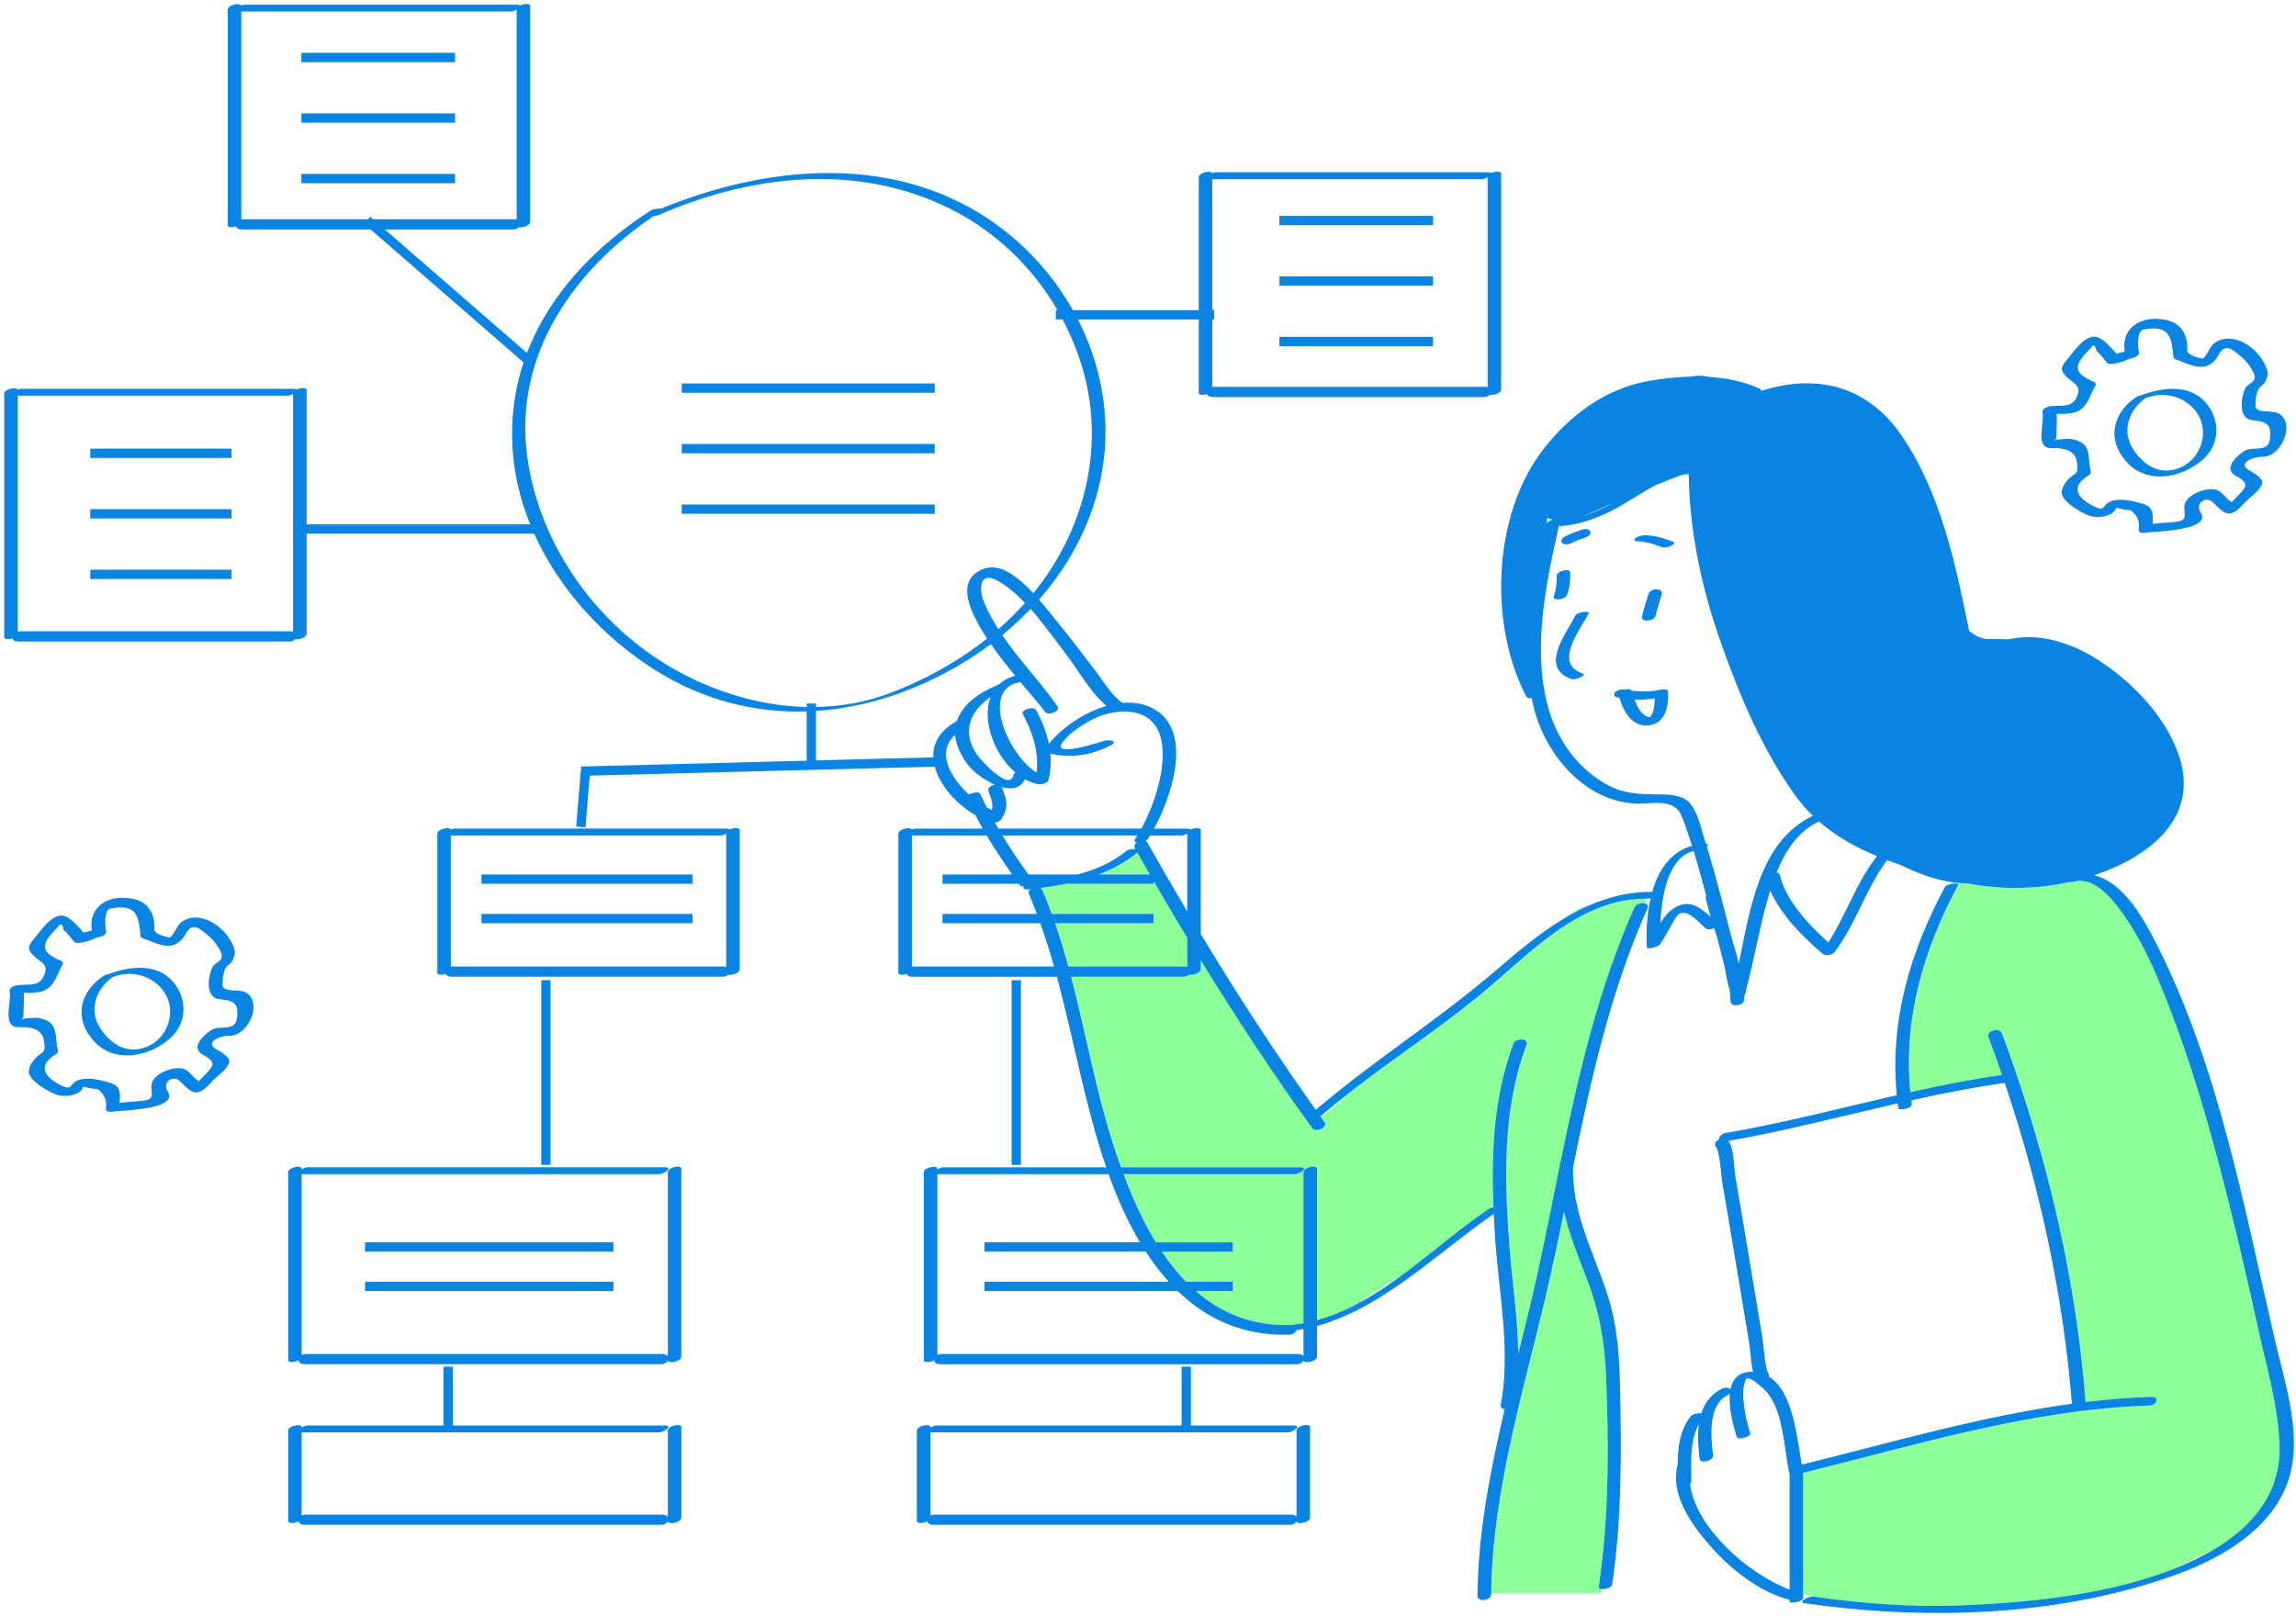 <svg width="493" height="347" viewBox="0 0 493 347" fill="none" xmlns="http://www.w3.org/2000/svg">
<path d="M475.487 332.716C472.038 334.372 468.917 335.868 466.288 337.126C465.923 337.267 465.557 337.405 465.191 337.541C451.417 342.626 435.346 344.236 420.761 344.802C410.491 345.201 400.203 344.425 390.038 342.984L387.162 342.409C387.162 333.714 387.162 325.019 387.162 316.325C411.731 310.278 436.072 302.696 461.55 301.868C463.099 301.818 463.863 299.939 461.876 300.004C457.155 300.157 452.473 300.545 447.819 301.106C446.377 282.896 443.048 264.877 438.132 247.296L437.717 245.221L437.129 243.799C434.965 236.407 432.532 229.093 429.829 221.882C429.353 220.613 426.473 221.434 426.932 222.658C427.952 225.379 428.927 228.116 429.871 230.864C423.25 231.809 416.705 233.113 410.19 234.566C408.634 218.777 412.994 203.979 420.48 190.028C420.641 189.728 419.698 189.69 418.842 189.877L419.342 189.502C420.147 189.616 420.94 189.69 421.717 189.721C421.984 189.732 422.241 189.738 422.506 189.747C427.678 190.691 432.849 190.988 438.508 190.398C440.391 190.202 442.392 189.873 444.431 189.417C444.673 189.463 444.988 189.457 445.386 189.351C446.188 189.138 446.972 189.143 447.736 189.295C448.086 189.391 448.462 189.503 448.856 189.627C452.035 190.906 454.731 194.661 456.38 197.048C460.637 203.207 463.515 210.379 466.172 217.334C472.321 233.43 476.679 250.229 480.682 266.966C482.111 272.939 483.451 278.933 484.771 284.93C486.6 293.242 489.097 301.526 489.454 310.071C489.896 320.673 483.658 327.819 475.487 332.716ZM457.717 341.22C457.717 341.22 457.74 341.209 457.773 341.193C457.723 341.207 457.672 341.218 457.622 341.232L457.717 341.22ZM254.924 207.644C254.924 205.58 254.924 203.515 254.924 201.45C252.484 197.401 250.076 193.332 247.713 189.235V189.814H228.905C227.057 190.199 225.193 190.493 223.34 190.726C223.555 190.828 223.73 190.986 223.828 191.214C224.546 192.882 225.2 194.574 225.825 196.277H247.713V198.277H226.548C227.607 201.339 228.541 204.447 229.397 207.585C237.744 207.585 246.091 207.585 254.439 207.585C254.625 207.584 254.782 207.609 254.924 207.644ZM223.231 198.276C223.811 199.853 224.448 201.604 225.122 203.481C224.579 201.732 223.997 199.999 223.381 198.276H223.231ZM243.767 182.323C243.754 182.33 243.742 182.337 243.729 182.344C243.746 182.344 243.764 182.344 243.78 182.345C243.776 182.338 243.771 182.331 243.767 182.323ZM340.217 194.72C339.127 195.047 337.418 196.088 335.413 197.515C337.302 196.358 339.244 195.312 341.251 194.436C340.894 194.527 340.547 194.621 340.217 194.72ZM221.362 190.953C221.186 190.972 221.009 190.992 220.834 191.01C220.721 191.021 220.62 191.026 220.525 191.026C220.899 192.008 221.593 193.846 222.494 196.276H222.651C222.107 194.837 221.542 193.405 220.932 191.989C220.754 191.577 220.976 191.21 221.362 190.953ZM244.217 183.11C244.209 183.117 244.206 183.122 244.197 183.129C241.698 185.164 238.876 186.674 235.887 187.814H246.902C246.003 186.248 245.105 184.682 244.217 183.11ZM290.517 234.076L283.643 239.931C283.888 240.273 284.126 240.619 284.372 240.96C285.261 242.191 282.503 243.328 281.722 242.244C273.281 230.544 265.358 218.509 257.822 206.229C257.822 206.88 257.822 207.531 257.822 208.182C257.822 209.02 256.11 209.527 255.319 209.331C255.059 209.586 254.677 209.767 254.198 209.767C246.125 209.767 238.051 209.767 229.978 209.767C233.183 222.044 235.371 234.693 239.313 246.677C239.75 248.005 240.213 249.348 240.701 250.698C253.542 250.698 266.383 250.698 279.223 250.698C281.174 250.698 279.027 252.177 278.052 252.177C265.782 252.177 253.513 252.177 241.244 252.177C243.125 257.195 245.387 262.244 248.187 266.816H264.713V268.816H249.475C251.04 271.149 252.756 273.331 254.656 275.279H264.713V277.279H256.777C262.122 281.945 268.758 284.835 277.109 284.564C278.048 284.481 278.974 284.356 279.889 284.191C279.889 273.379 279.889 262.567 279.889 251.755C279.889 250.666 282.786 250.131 282.786 250.979C282.786 261.831 282.786 272.682 282.786 283.534C285.594 282.768 288.297 281.658 290.919 280.303L301.789 273.298C307.881 268.744 313.716 263.646 319.697 259.635L320.655 258.778C320.208 247.037 320.81 235.204 324.995 224.107C325.448 222.906 328.355 222.871 327.765 224.436C322.515 238.358 323.015 253.696 324.159 268.296C324.729 275.57 325.918 283.25 326.008 290.78C327.554 284.579 329.092 278.399 330.419 272.236C331.99 264.938 333.428 257.614 334.921 250.313C334.93 250.151 334.931 249.99 334.942 249.827C334.949 249.732 334.998 249.64 335.076 249.552C338.904 230.884 343.142 212.369 351.001 194.799C351.294 194.143 352.43 193.848 353.177 194.017C353.362 193.57 353.503 193.233 353.594 193.014C338.961 192.919 328.331 205.004 317.862 213.616C309.062 220.854 299.512 227.103 290.517 234.076ZM344.865 295.699C344.562 288.198 343.419 281.537 340.66 274.484C338.796 269.719 336.928 265.046 335.834 260.201C334.841 265.063 333.827 269.925 332.73 274.774C327.732 296.867 320.435 319.391 320.185 342.22H343.717C343.717 342.22 343.766 341.886 343.852 341.289C343.483 341.251 343.232 341.107 343.275 340.823C345.498 326.058 345.466 310.591 344.865 295.699ZM322.541 305.04C322.727 304.235 322.91 303.43 323.101 302.626C323.006 302.617 322.915 302.602 322.83 302.578C322.747 303.367 322.651 304.185 322.541 305.04Z" fill="#8DFF99"/>
<path d="M341.147 131.696C339.287 135.284 333.435 142.527 339.896 144.675C340.839 144.988 338.232 146.093 337.532 145.861C330.438 143.503 336.148 136.287 338.281 132.174C338.679 131.404 341.416 131.176 341.147 131.696ZM358.162 148.546C358.362 151.718 357.567 155.614 353.689 155.806C350.35 155.972 348.526 152.716 347.739 149.873C347.55 149.838 347.362 149.81 347.172 149.77C346.549 149.641 346.43 149.067 346.871 148.645C347.381 148.156 348.198 147.963 348.884 148.093C349.491 147.941 350.131 147.985 350.39 148.331C352.428 148.603 354.443 148.564 356.499 148.138C356.853 148.066 358.121 147.884 358.162 148.546ZM355.287 150.011C353.845 150.218 352.416 150.3 350.983 150.242C351.547 151.872 352.494 153.645 354.049 154.004C354.354 154.074 354.105 154.197 354.337 153.941C354.596 153.654 354.809 153.278 354.922 152.909C355.216 151.954 355.304 150.993 355.287 150.011ZM355.514 132.155C355.852 130.569 356.438 129.055 356.847 127.488C357.035 126.769 355.997 126.508 355.51 126.546C354.797 126.601 354.1 126.995 353.912 127.713C353.502 129.28 352.916 130.792 352.579 132.38C352.276 133.804 355.241 133.438 355.514 132.155ZM334.844 128.719C335.442 128.642 336.259 128.369 336.494 127.748C337.097 126.156 337.161 124.562 337.162 122.879C337.162 122.005 334.265 122.547 334.265 123.655C334.264 125.204 334.153 126.66 333.6 128.12C333.363 128.745 334.549 128.757 334.844 128.719ZM359.228 116.339C357.322 115.588 355.369 115.009 353.307 114.962C352.606 114.946 351.844 115.107 351.258 115.511C350.815 115.817 350.868 116.227 351.453 116.24C353.349 116.284 355.114 116.841 356.865 117.531C357.455 117.763 358.371 117.45 358.897 117.185C359.22 117.021 359.831 116.577 359.228 116.339ZM339.81 113.717C338.544 114.14 337.299 114.594 336.1 115.186C335.657 115.404 334.924 115.987 335.379 116.544C335.813 117.074 336.791 116.947 337.326 116.683C338.301 116.203 339.27 115.822 340.283 115.484C340.779 115.318 341.679 114.901 341.495 114.213C341.323 113.566 340.306 113.551 339.81 113.717ZM491.057 318.778C487.332 328.574 477.192 334.524 467.779 338C464.51 339.207 461.167 340.264 457.773 341.193C457.723 341.207 457.672 341.218 457.622 341.232C435.075 347.379 410.143 347.611 387.475 344.322C385.887 344.092 388.476 342.764 389.286 342.882C389.536 342.919 389.788 342.949 390.039 342.985C400.204 344.426 410.492 345.202 420.762 344.803C435.347 344.237 451.418 342.627 465.192 337.542C465.558 337.407 465.923 337.269 466.289 337.127C469.457 335.903 472.593 334.451 475.488 332.717C483.659 327.82 489.898 320.674 489.455 310.071C489.098 301.526 486.601 293.241 484.772 284.93C483.452 278.932 482.112 272.939 480.683 266.966C476.68 250.229 472.323 233.43 466.173 217.334C463.516 210.379 460.638 203.207 456.381 197.048C454.732 194.661 452.036 190.906 448.857 189.627C448.49 189.479 448.116 189.371 447.737 189.295C446.973 189.143 446.189 189.138 445.387 189.351C444.989 189.457 444.674 189.463 444.432 189.417C442.393 189.873 440.392 190.202 438.509 190.398C432.849 190.988 427.679 190.69 422.507 189.747C422.243 189.738 421.985 189.732 421.718 189.721C420.941 189.69 420.149 189.616 419.343 189.502C415.79 188.999 411.983 187.701 408.128 185.784C407.139 185.443 406.158 185.092 405.189 184.723C400.697 190.808 398.55 198.221 394.069 204.324C393.538 205.047 392.113 205.48 391.371 204.849C387.336 201.417 382.329 196.515 380.114 191.247C379.704 192.562 379.344 193.862 379.017 195.1C377.457 200.993 376.447 207.026 374.83 212.902C374.892 213.118 374.818 213.326 374.662 213.511C374.606 213.707 374.557 213.905 374.499 214.101C374.493 214.123 374.478 214.143 374.47 214.164C374.481 214.372 374.498 214.578 374.504 214.787C374.538 215.885 371.631 216.454 371.589 215.085C371.563 214.25 371.494 213.423 371.401 212.602C370.795 210.958 370.601 208.771 370.242 207.357C369.762 205.463 369.281 203.57 368.797 201.677C368.555 200.904 368.312 200.131 368.069 199.357C367.43 199.597 366.687 199.713 366.356 199.461C364.727 198.221 361.704 194.135 359.813 197.08C358.595 198.977 357.707 201.065 356.374 202.887C356.104 203.256 353.633 204.152 353.598 203.326C353.462 200.12 353.627 196.374 354.424 192.886C354.197 192.966 353.976 193.014 353.795 193.012C353.728 193.011 353.662 193.015 353.595 193.014C338.962 192.919 328.332 205.004 317.863 213.616C309.062 220.857 299.511 227.106 290.517 234.079C288.143 235.919 285.799 237.798 283.529 239.773C283.568 239.826 283.605 239.881 283.643 239.934C283.888 240.276 284.126 240.622 284.372 240.963C285.261 242.194 282.503 243.331 281.722 242.247C273.281 230.547 265.358 218.512 257.822 206.232C257.822 206.883 257.822 207.534 257.822 208.185C257.822 209.023 256.11 209.53 255.319 209.334C255.059 209.589 254.677 209.77 254.198 209.77C246.125 209.77 238.051 209.77 229.978 209.77C233.183 222.047 235.371 234.696 239.313 246.68C239.75 248.008 240.213 249.351 240.701 250.701C253.542 250.701 266.383 250.701 279.223 250.701C281.174 250.701 279.027 252.18 278.052 252.18C265.782 252.18 253.513 252.18 241.244 252.18C243.125 257.198 245.387 262.247 248.187 266.819H264.713V268.819H249.475C251.04 271.152 252.756 273.334 254.656 275.282H264.713V277.282H256.777C262.122 281.948 268.758 284.838 277.109 284.567C278.048 284.484 278.974 284.359 279.889 284.194C279.889 273.382 279.889 262.57 279.889 251.758C279.889 250.669 282.786 250.134 282.786 250.982C282.786 261.834 282.786 272.685 282.786 283.537C285.594 282.771 288.297 281.661 290.919 280.306C294.68 278.362 298.278 275.925 301.789 273.301C307.881 268.747 313.716 263.649 319.697 259.638C319.771 259.589 319.844 259.536 319.918 259.488C320.064 259.391 320.348 259.306 320.674 259.244C320.668 259.09 320.661 258.935 320.655 258.781C320.208 247.04 320.81 235.207 324.995 224.11C325.448 222.909 328.355 222.874 327.765 224.439C322.515 238.361 323.015 253.699 324.159 268.299C324.729 275.573 325.918 283.253 326.008 290.783C327.554 284.582 329.092 278.402 330.419 272.239C331.99 264.941 333.428 257.617 334.921 250.316C334.93 250.154 334.931 249.993 334.942 249.83C334.949 249.735 334.998 249.643 335.076 249.555C338.904 230.887 343.142 212.372 351.001 194.802C351.294 194.146 352.43 193.851 353.177 194.02C353.695 194.137 354.029 194.476 353.758 195.082C345.769 212.944 341.633 231.75 337.769 250.691C337.517 260.562 342.211 268.976 345.194 278.189C347.371 284.912 347.723 291.585 347.873 298.599C348.167 312.443 348.217 326.659 346.151 340.386C346.067 340.949 344.669 341.381 343.852 341.297C343.483 341.259 343.232 341.115 343.275 340.831C345.498 326.066 345.465 310.6 344.864 295.707C344.561 288.206 343.418 281.545 340.659 274.492C338.795 269.727 336.927 265.054 335.833 260.209C334.84 265.071 333.826 269.933 332.729 274.782C327.731 296.875 320.434 319.399 320.184 342.228C320.183 342.314 320.177 342.399 320.177 342.485C320.166 343.719 317.236 344.199 317.248 342.733C317.358 330.045 319.662 317.497 322.54 305.048C322.726 304.243 322.909 303.438 323.1 302.634C323.005 302.625 322.914 302.61 322.829 302.586C322.424 302.475 322.154 302.199 322.245 301.72C324.449 290.067 321.794 277.523 321.025 265.829C320.913 264.127 320.814 262.419 320.733 260.708C308.494 269.169 296.941 280.902 282.785 284.784C282.785 286.981 282.785 289.178 282.785 291.375C282.785 292.441 280.019 292.972 279.899 292.201C279.689 292.632 279.201 292.997 278.515 292.997C252.962 292.997 227.408 292.997 201.854 292.997C201.033 292.997 200.652 292.615 200.604 292.171C199.749 292.617 198.366 292.695 198.366 292.152C198.366 278.689 198.366 265.226 198.366 251.762C198.366 250.714 201.263 250.199 201.263 250.986C201.263 251.045 201.263 251.105 201.263 251.164C201.678 250.909 202.199 250.706 202.56 250.706C214.218 250.706 225.876 250.706 237.534 250.706C232.971 237.423 230.605 223.361 226.936 209.775C216.581 209.775 206.226 209.775 195.872 209.775C195.195 209.775 194.82 209.514 194.681 209.174C193.865 209.439 192.901 209.421 192.901 208.966C192.901 198.99 192.901 189.015 192.901 179.039C192.901 178.038 195.541 177.526 195.776 178.169C196.063 178.046 196.353 177.964 196.579 177.964C201.39 177.964 206.201 177.964 211.012 177.964C210.47 177.01 209.948 176.047 209.442 175.075C205.379 172.727 201.778 168.714 200.718 164.66L126.635 166.585L125.71 177.691L123.717 177.525L124.792 164.631L173.214 163.374V152.791C162.064 153.148 150.89 150.382 140.542 143.829C129.579 136.885 120.085 126.604 114.692 114.609H65.832C65.832 121.777 65.832 128.946 65.832 136.114C65.832 136.929 64.21 137.433 63.394 137.281C63.135 137.569 62.727 137.778 62.208 137.778C42.767 137.778 23.325 137.778 3.884 137.778C3.161 137.778 2.778 137.482 2.664 137.108C1.854 137.363 0.913 137.339 0.913 136.891C0.913 119.442 0.913 101.993 0.913 84.544C0.913 83.525 3.645 83.013 3.796 83.709C4.08 83.589 4.366 83.508 4.59 83.508C24.031 83.508 43.473 83.508 62.914 83.508C63.338 83.508 63.56 83.58 63.651 83.69C64.509 83.255 65.832 83.195 65.832 83.768C65.832 93.382 65.832 102.996 65.832 112.609H113.839C111.62 107.13 110.255 101.326 109.997 95.336C109.729 89.121 110.617 83.279 112.428 77.838L79.589 49.282C70.353 49.282 61.117 49.282 51.881 49.282C51.171 49.282 50.79 48.995 50.668 48.631C49.856 48.889 48.909 48.867 48.909 48.417C48.909 32.961 48.909 17.505 48.909 2.049C48.909 1.035 51.615 0.524 51.79 1.204C52.075 1.083 52.362 1.002 52.587 1.002C72.028 1.002 91.47 1.002 110.911 1.002C111.345 1.002 111.568 1.078 111.654 1.191C112.512 0.759 113.829 0.7 113.829 1.272C113.829 16.728 113.829 32.184 113.829 47.64C113.829 48.461 112.183 48.966 111.372 48.802C111.112 49.081 110.712 49.282 110.205 49.282C101.016 49.282 91.826 49.282 82.637 49.282L113.153 75.818C117.99 63.152 127.883 52.777 139.862 45.134C140.19 44.925 141.363 44.736 141.992 44.785C164.306 35.618 190.928 32.951 211.962 46.845C219.611 51.898 225.94 58.747 230.37 66.61H257.399C257.399 57.089 257.399 47.568 257.399 38.047C257.399 37.033 260.105 36.522 260.28 37.202C260.565 37.081 260.852 37 261.077 37C280.518 37 299.96 37 319.401 37C319.835 37 320.058 37.076 320.144 37.189C321.002 36.757 322.319 36.698 322.319 37.27C322.319 52.726 322.319 68.182 322.319 83.638C322.319 84.459 320.673 84.964 319.862 84.8C319.602 85.079 319.202 85.28 318.695 85.28C299.254 85.28 279.812 85.28 260.371 85.28C259.661 85.28 259.28 84.993 259.158 84.629C258.346 84.887 257.399 84.865 257.399 84.415C257.399 79.146 257.399 73.878 257.399 68.61H231.449C236.502 78.487 238.602 89.803 236.659 101.11C234.858 111.593 229.953 120.978 223.106 128.787C224.496 130.389 225.671 131.914 226.494 132.908C229.602 136.662 232.532 140.554 235.484 144.43C237.056 146.493 238.681 149.338 240.85 150.847C240.908 150.887 240.949 150.929 240.99 150.97C243.724 150.729 246.368 151.22 248.587 152.781C255.753 157.819 251.792 170.681 247.79 177.967C250.161 177.967 252.532 177.967 254.903 177.967C255.363 177.967 255.59 178.051 255.663 178.177C256.521 177.752 257.821 177.698 257.821 178.265C257.821 185.705 257.821 193.146 257.821 200.586C259.012 202.559 260.212 204.526 261.422 206.486C262.529 208.278 263.635 210.071 264.759 211.853C270.434 220.847 276.347 229.689 282.523 238.362C295.161 227.595 309.276 218.748 321.863 207.863C326.121 204.181 330.59 200.477 335.412 197.525C337.301 196.368 339.243 195.322 341.25 194.446C345.449 192.614 349.93 191.505 354.769 191.542C356.084 186.915 358.652 182.962 363.312 181.684C363.091 180.983 362.876 180.28 362.644 179.583C362.104 177.962 361.584 176.292 360.824 174.757C359.184 171.447 354.409 172.7 351.433 172.594C339.662 172.175 330.805 160.873 328.905 149.953C328.392 150.026 327.904 149.923 327.712 149.556C319.666 134.163 320.497 110.758 331.218 96.723C336.923 89.256 344.78 83.377 354.197 81.785C356.982 81.314 359.963 80.97 362.972 80.889C363.391 80.835 363.808 80.782 364.216 80.731C365.003 80.632 365.928 80.732 366.903 80.949C370.74 81.173 374.504 81.92 377.844 83.496C378.114 83.623 378.222 83.782 378.221 83.949C389.631 80.285 400.761 82.553 408.257 93.467C416.703 105.763 419.878 121.027 422.805 135.466C425.191 137.564 427.217 137.232 427.217 137.232C427.217 137.232 428.836 137.232 430.993 137.315C432.458 137.082 433.923 136.844 435.436 136.837C440.655 136.816 446.02 138.841 450.389 141.647C457.705 146.346 464.811 153.626 467.754 161.972C472.553 175.582 461.512 184.043 449.621 187.99C456.03 189.439 460.398 197.504 463.121 202.889C476.462 229.268 481.853 259.328 488.495 287.892C490.712 297.412 494.738 309.096 491.057 318.778ZM260.296 66.601H260.713V68.601H260.296C260.296 73.44 260.296 78.279 260.296 83.119C260.396 83.101 260.501 83.091 260.611 83.091C280.052 83.091 299.494 83.091 318.935 83.091C319.121 83.091 319.278 83.116 319.42 83.151C319.42 68.125 319.42 53.099 319.42 38.073C319.024 38.298 318.56 38.47 318.229 38.47C298.918 38.47 279.606 38.47 260.295 38.47C260.296 47.847 260.296 57.224 260.296 66.601ZM52.123 47.092C61.093 47.092 70.063 47.092 79.033 47.092L79.505 46.55L80.129 47.092C90.235 47.092 100.341 47.092 110.447 47.092C110.633 47.092 110.79 47.117 110.932 47.152C110.932 32.126 110.932 17.1 110.932 2.074C110.536 2.299 110.072 2.471 109.741 2.471C90.43 2.471 71.118 2.471 51.807 2.471C51.807 17.354 51.807 32.237 51.807 47.119C51.907 47.103 52.012 47.092 52.123 47.092ZM62.449 135.588C62.635 135.588 62.792 135.613 62.934 135.648C62.934 118.626 62.934 101.603 62.934 84.581C62.539 84.806 62.074 84.978 61.743 84.978C42.432 84.978 23.12 84.978 3.809 84.978C3.809 101.857 3.809 118.737 3.809 135.616C3.909 135.598 4.014 135.588 4.124 135.588C23.566 135.588 43.008 135.588 62.449 135.588ZM246.932 179.435C246.75 179.73 246.57 180.017 246.392 180.283C246.311 180.404 246.164 180.512 245.985 180.606C246.145 180.685 246.281 180.798 246.372 180.96C249.17 185.923 252.021 190.854 254.924 195.752C254.924 190.181 254.924 184.609 254.924 179.038C254.528 179.263 254.064 179.435 253.733 179.435C251.466 179.435 249.199 179.435 246.932 179.435ZM243.703 180.253C243.875 179.996 244.048 179.715 244.221 179.435C234.559 179.435 224.897 179.435 215.235 179.435C216.973 182.309 218.853 185.098 220.824 187.814H231.402C235.206 186.793 238.829 185.24 241.898 182.741C242.224 182.476 243.084 182.318 243.73 182.345C243.747 182.345 243.765 182.345 243.781 182.346C243.777 182.338 243.772 182.33 243.768 182.323C243.753 182.296 243.738 182.27 243.723 182.243C243.436 181.734 243.657 181.261 244.075 180.932C243.661 180.861 243.438 180.651 243.703 180.253ZM235.887 187.813H246.902C246.003 186.248 245.105 184.682 244.217 183.11C244.209 183.117 244.206 183.122 244.197 183.129C241.699 185.164 238.876 186.674 235.887 187.813ZM221.287 130.775C219.388 132.768 217.359 134.647 215.22 136.402C215.72 137.136 216.236 137.86 216.758 138.575C220.028 143.054 223.888 147.122 227.052 151.667C227.818 152.768 225.026 153.796 224.378 152.867C223.519 151.633 221.477 149.321 219.106 146.492C217.977 146.664 217.085 147.043 216.416 147.595C216.36 147.732 216.215 147.876 215.963 148.02C212.26 152.124 217.368 162.733 222.582 165.947C223.107 161.486 221.757 157.33 219.6 153.323C219.146 152.48 221.954 151.535 222.497 152.547C223.754 154.883 224.725 157.278 225.23 159.746C227.965 156.332 232.71 153.017 237.6 151.608C234.001 148.601 231.308 143.588 228.547 140.022C226.32 137.144 223.951 133.772 221.287 130.775ZM217.599 166.452C217.641 166.249 217.803 166.07 218.025 165.92C213.451 162.019 210.797 154.681 212.682 149.739C208.532 152.5 206.365 156.921 209.66 161.905C210.568 163.277 216.835 170.167 217.599 166.452ZM220.101 129.491C218.282 127.595 216.324 125.916 214.18 124.711C210.34 122.553 210.139 126.49 211.246 129.231C212.08 131.297 213.167 133.251 214.375 135.127C216.405 133.362 218.322 131.482 220.101 129.491ZM173.213 151.848V151.101H175.213V151.843C180.542 151.746 185.859 150.833 190.982 148.909C198.394 146.125 205.626 142.162 211.953 137.148C207.613 130.593 205.263 124.142 211.487 122.085C214.904 120.956 218.772 124.075 221.881 127.41C221.965 127.306 222.054 127.207 222.138 127.103C232.533 114.147 237.074 97.102 232.911 80.825C231.82 76.558 230.208 72.46 228.169 68.6H226.713V66.6H227.067C221.72 57.4 213.805 49.75 204.17 44.914C184.127 34.854 161.286 37.486 141.274 46.245C141.071 46.334 140.709 46.396 140.333 46.425C123.135 58.03 110.328 76.246 113.188 97.899C115.763 117.383 128.678 135.076 145.914 144.362C154.296 148.878 163.737 151.651 173.213 151.848ZM205.459 154.865C206.868 150.814 210.678 148.573 214.478 147.014C214.483 147.012 214.489 147.011 214.495 147.009C215.382 146.173 216.534 145.527 217.979 145.135C216.235 143.018 214.394 140.685 212.756 138.329C210.708 139.862 208.584 141.299 206.38 142.608C196.565 148.435 185.924 151.983 175.214 152.684V163.314L200.407 162.66C200.285 159.73 201.706 156.925 205.459 154.865ZM208.072 170.636C208.833 170.194 210.223 169.949 210.496 170.547C210.936 171.51 211.402 172.462 211.881 173.407C212.247 173.615 212.61 173.8 212.967 173.969C213.305 172.634 212.844 171.501 212.265 169.99C211.977 169.24 212.794 168.655 213.643 168.54C211.278 167.526 208.984 165.732 207.974 164.435C206.537 162.59 205.265 160.241 205.075 157.835C201.034 161.476 203.909 166.879 208.072 170.636ZM214.352 177.956C224.595 177.956 234.837 177.956 245.081 177.956C248.24 172.155 251.035 163.186 248.938 157.505C246.659 151.333 238.64 152.161 233.975 154.82C231.887 156.01 229.702 157.424 228.203 159.356C225.363 163.015 236.92 159.148 236.824 159.198C237.737 158.719 240.335 159.096 238.607 160.003C234.438 162.189 230.096 162.891 225.54 161.855C225.706 163.67 225.606 165.525 225.166 167.425C224.969 168.274 223.534 168.55 222.833 168.404C221.877 168.205 220.954 167.848 220.077 167.362C219.127 169.364 217.173 169.625 215.077 169.047C215.109 169.099 215.142 169.151 215.165 169.211C216.164 171.818 216.664 173.285 215.107 175.784C214.773 176.32 214.226 176.629 213.631 176.675C213.869 177.104 214.106 177.532 214.352 177.956ZM226.335 207.584C225.947 206.21 225.544 204.842 225.122 203.481C224.579 201.732 223.997 199.999 223.381 198.276H223.231H202.385V196.276H222.493H222.65C222.106 194.837 221.541 193.405 220.931 191.989C220.753 191.576 220.975 191.209 221.361 190.952C221.185 190.971 221.008 190.991 220.833 191.009C220.72 191.02 220.619 191.025 220.524 191.025C219.756 191.032 219.604 190.71 219.798 190.361C219.451 190.376 219.158 190.312 219.026 190.133C218.947 190.027 218.871 189.918 218.792 189.812H202.385V187.812H217.339C215.404 185.097 213.567 182.305 211.868 179.433C206.512 179.433 201.155 179.433 195.798 179.433C195.798 188.826 195.798 198.218 195.798 207.611C195.898 207.593 196.003 207.583 196.113 207.583C206.188 207.584 216.262 207.584 226.335 207.584ZM279.889 285.447C279.381 285.544 278.868 285.627 278.353 285.703C278.177 286.174 277.651 286.617 276.913 286.642C266.885 286.989 259.043 283.233 252.885 277.276H211.386V275.276H250.941C249.149 273.296 247.517 271.12 246.023 268.813H211.386V266.813H244.778C242.117 262.337 239.94 257.44 238.152 252.49C238.114 252.385 238.081 252.279 238.044 252.174C225.827 252.174 213.609 252.174 201.392 252.174C201.344 252.174 201.309 252.169 201.266 252.168C201.266 265.119 201.266 278.069 201.266 291.02C201.495 290.889 201.774 290.806 202.098 290.806C227.652 290.806 253.205 290.806 278.759 290.806C279.352 290.806 279.715 291.007 279.89 291.285C279.889 289.339 279.889 287.393 279.889 285.447ZM254.924 201.45C252.484 197.401 250.076 193.332 247.713 189.235V189.814H228.905C227.057 190.199 225.193 190.493 223.34 190.726C223.555 190.828 223.73 190.986 223.828 191.214C224.546 192.882 225.2 194.574 225.825 196.277H247.713V198.277H226.548C227.607 201.339 228.541 204.447 229.397 207.585C237.744 207.585 246.091 207.585 254.439 207.585C254.625 207.585 254.782 207.61 254.924 207.645C254.924 205.58 254.924 203.515 254.924 201.45ZM333.427 111.607C332.593 111.46 332.218 111.219 332.218 111.219L332.123 112.378C332.128 112.372 332.133 112.365 332.139 112.358C332.185 112.307 332.237 112.259 332.293 112.213C332.574 111.967 333.012 111.729 333.427 111.607ZM339.514 110.885C341.949 110.235 344.259 109.163 346.53 107.935C345.575 108.36 344.632 108.789 343.718 109.22C342.129 109.967 340.734 110.504 339.514 110.885ZM367.324 196.92C366.938 195.617 366.574 194.309 366.264 192.988C366.216 192.783 366.267 192.593 366.378 192.422C365.514 189.199 364.639 185.973 363.664 182.779C358.284 184.032 356.795 192.223 356.513 198.254C357.482 196.672 358.636 195.273 360.516 194.493C363.225 193.373 365.364 195.175 367.324 196.92ZM389.128 175.29C389.176 175.267 389.225 175.251 389.273 175.233C387.97 173.964 386.74 172.576 385.61 171.023C378.566 161.344 373.584 149.542 369.615 138.318C365.427 126.479 362.777 114.359 362.601 101.776C362.036 101.849 361.477 101.943 360.931 102.071C359.59 102.577 357.747 103.284 355.651 104.117C352.165 105.92 348.9 108.327 345.411 110.007C341.943 111.677 338.486 112.83 334.715 113.002C331.986 125.116 329.133 138.724 332.18 150.997C333.878 157.837 337.668 163.789 343.669 167.695C347.666 170.297 350.992 170.593 355.735 170.605C357.84 170.61 361.097 170.628 362.717 172.335C364.411 174.121 365.079 177.315 365.795 179.572C365.972 180.131 366.14 180.693 366.313 181.253C366.886 181.292 366.817 181.55 366.492 181.833C367.588 185.435 368.594 189.064 369.561 192.703C370.342 195.643 371.102 198.589 371.855 201.536C372.401 203.326 372.922 205.12 373.358 206.933C375.786 194.98 377.943 180.633 389.128 175.29ZM403.034 183.871C398.497 181.991 394.259 179.661 390.572 176.431C390.49 176.481 390.402 176.531 390.299 176.58C385.973 178.647 383.309 182.858 381.482 187.384C381.828 187.434 382.097 187.587 382.163 187.88C383.379 193.279 388.295 198.57 392.59 202.408C396.433 196.433 398.601 189.518 403.026 183.881C403.027 183.877 403.032 183.874 403.034 183.871ZM384.265 343.99C384.265 343.862 384.265 343.734 384.265 343.606C377.566 341.841 371.39 336.859 366.957 331.721C363.031 327.171 358.598 320.951 360.226 314.605C360.253 310.908 360.639 307.31 363.018 304.185C363.395 303.689 364.577 303.447 365.305 303.562C366.015 301.342 367.363 299.43 369.78 298.232C370.468 297.892 371.221 298.027 371.572 298.358C372.03 296.115 373.391 294.501 376.427 294.639C375.924 292.66 375.888 290.221 375.596 288.482C374.647 282.827 373.711 277.169 372.768 271.514C371.811 265.771 370.857 260.029 369.865 254.292C369.557 252.511 369.327 247.89 368.552 246.375C368.359 246.237 368.239 246.032 368.254 245.739C368.26 245.616 368.304 245.507 368.358 245.394C368.478 245.141 368.743 244.927 369.059 244.769C369.006 244.255 369.655 243.488 370.544 243.335C382.913 241.212 395.057 238.022 407.279 235.222C405.741 219.386 410.092 204.526 417.614 190.509C417.774 190.21 418.29 189.997 418.843 189.877C419.699 189.69 420.642 189.728 420.481 190.028C412.995 203.979 408.635 218.777 410.191 234.566C416.706 233.113 423.252 231.809 429.872 230.864C428.927 228.116 427.952 225.379 426.933 222.658C426.474 221.434 429.355 220.613 429.83 221.882C432.533 229.093 434.966 236.407 437.13 243.799C437.47 244.963 437.807 246.128 438.133 247.297C443.05 264.878 446.378 282.897 447.82 301.107C452.474 300.546 457.156 300.159 461.877 300.005C463.864 299.94 463.1 301.819 461.551 301.869C436.072 302.696 411.732 310.278 387.163 316.326C387.163 325.021 387.163 333.716 387.163 342.41C387.163 342.678 387.163 342.947 387.163 343.215C387.162 344.051 384.265 344.471 384.265 343.99ZM378.375 287.004C378.705 288.966 378.918 293.091 379.57 294.77C379.717 294.87 379.816 295.013 379.829 295.213C379.837 295.331 379.854 295.45 379.843 295.568C379.84 295.599 379.817 295.628 379.81 295.658C385.072 298.879 385.842 308.932 386.889 314.557C406.139 309.813 425.264 304.168 444.888 301.491C442.995 278.031 437.986 254.886 430.468 232.596C423.713 233.524 417.037 234.842 410.393 236.315C410.431 236.614 410.455 236.911 410.497 237.211C410.612 238.028 407.692 238.649 407.6 237.987C407.552 237.646 407.524 237.307 407.482 236.967C395.39 239.726 383.377 242.881 371.154 245.032C372.366 246.794 372.304 250.862 372.641 252.809C373.62 258.47 374.567 264.137 375.511 269.805C376.465 275.539 377.414 281.273 378.375 287.004ZM384.265 341.395C384.265 333.149 384.265 324.903 384.265 316.657C382.965 311.129 383.081 301.809 378.269 297.908C377.456 297.25 375.218 295.138 374.761 296.449C374.344 297.646 374.239 298.907 374.322 300.17C374.495 302.805 375.029 305.366 375.829 307.88C376.031 308.513 373.152 309.35 372.932 308.656C372.22 306.419 371.147 302.486 371.428 299.352C371.311 299.449 371.169 299.545 370.982 299.638C366.641 301.788 367.368 308.619 367.83 312.547C367.974 313.768 365.064 314.447 364.933 313.323C364.651 310.924 364.453 308.281 364.794 305.83C363.469 308.279 363.17 310.977 363.131 313.739C363.189 313.835 363.207 313.953 363.167 314.1C363.15 314.16 363.143 314.222 363.127 314.282C363.123 315.555 363.162 316.839 363.171 318.115C363.172 318.329 363.058 318.521 362.877 318.684C364.069 328.25 375.666 338.207 384.265 341.395ZM438.572 88.518C438.434 87.718 439.62 87.342 440.2 87.26C442.587 86.921 444.833 87.754 445.961 85.171C447.051 82.674 445.247 82.461 443.61 80.805C442.07 79.247 442.756 78.531 444.157 76.858C445.432 75.336 447.247 72.554 449.457 72.305C450.703 72.165 452.017 73.369 452.824 74.185C453.396 74.763 453.947 75.352 454.459 75.98C454.814 75.847 455.401 75.689 456.207 75.508C455.441 70.173 459.961 67.604 465.224 68.743C468.298 69.409 469.82 71.923 469.621 75.102C469.553 76.19 471.61 76.778 472.911 77.011C473.441 77.106 474.736 74.266 475.194 73.899C479.161 70.715 484.773 74.554 486.534 78.696C487.129 80.096 487.014 80.785 486.345 82.101C486.078 82.625 485.462 82.893 485.08 83.299C484.526 84.359 484.276 85.473 484.33 86.641C483.749 89.077 487.704 87.957 489.211 88.764C493.039 90.81 489.871 98.127 485.877 98.096C483.555 98.077 480.322 99.569 483.037 101.075C483.992 101.605 484.883 102.101 485.543 102.985C486.601 104.401 483.076 106.847 482.385 107.55C481.382 108.571 479.552 111.02 477.728 110.051C476.707 109.509 475.964 108.665 475.145 107.864C473.671 106.426 471.222 108.091 472.515 110.079C475.101 114.057 462.026 114.137 460.886 114.382C460.335 114.501 459.183 114.602 459.219 113.75C459.534 112.145 458.978 110.766 457.55 109.613C456.49 109.511 455.446 109.326 454.419 109.058C454.179 109.475 453.861 110.057 453.412 110.296C452.024 111.035 450.883 111.132 449.307 110.941C447.672 110.742 442.554 107.715 442.679 105.753C442.78 104.162 444.167 102.622 445.49 101.826C446.288 101.346 446.104 100.19 445.93 99.078C445.549 96.644 442.929 96.158 440.704 96.261C436.771 96.443 439.029 91.18 438.572 88.518ZM441.604 88.9C441.736 90.687 441.536 92.506 441.494 94.287C440.773 94.613 440.935 94.65 441.981 94.399C442.348 94.362 442.715 94.326 443.083 94.289C443.698 94.227 444.35 94.208 444.957 94.331C449.284 95.204 448.116 97.908 448.947 101.271C449.038 101.639 448.696 101.979 448.413 102.15C445 104.202 445.582 106.502 448.877 108.361C452.54 110.428 450.999 108.257 453.657 107.545C455.732 106.989 458.484 107.667 460.459 108.329C462.465 109.001 462.329 110.801 462.19 112.51C463.858 112.306 465.551 112.264 467.218 112.072C470.366 111.708 468.474 109.948 469.189 108.055C469.978 105.962 474.462 104.308 476.411 105.424C477.206 105.879 477.84 106.737 478.49 107.362C478.881 107.546 479.088 107.723 479.126 107.895C479.43 107.589 479.734 107.283 480.036 106.975C482.317 104.649 483.277 103.932 480.063 102.187C477.39 100.736 479.981 98.122 481.864 96.897C483.706 95.7 487.032 97.364 487.401 94.294C487.797 91.007 486.664 90.589 483.646 90.256C480.465 89.905 481.232 85.36 482.057 83.468C482.548 82.341 484.764 82.119 483.966 80.241C483.339 78.768 482.286 77.5 481.064 76.475C479.65 75.289 477.96 73.677 476.618 75.851C476.251 76.446 475.885 77.122 475.373 77.613C472.848 80.03 469.995 78.122 467.276 77.217C467.076 77.15 466.729 77.034 466.701 76.768C466.265 72.662 466.128 69.686 460.3 70.759C458.765 71.042 459.037 74.664 459.272 75.635C459.439 76.324 458.4 76.875 457.516 76.94C456.231 77.542 454.954 77.995 453.51 78.151C453.17 78.188 452.583 78.188 452.349 77.867C451.706 76.983 450.984 76.058 450.143 75.356C449.91 74.044 449.514 73.832 448.955 74.72C448.534 75.145 448.122 75.58 447.72 76.025C445.105 78.983 445.731 80.379 449.709 82.052C450.047 82.194 450.092 82.57 449.924 82.854C448.742 84.864 448.309 87.321 446.068 88.355C444.792 88.945 443.136 88.887 441.604 88.9ZM456.475 99.06C452.292 94.201 453.679 88.655 458.772 85.208C458.909 85.116 459.224 85.02 459.585 84.943C464.032 83.235 469.942 82.407 473.495 86.328C476.621 89.779 476.835 95.009 473.352 98.358C468.904 102.636 460.972 104.284 456.475 99.06ZM458.03 96.497C459.304 98.473 461.306 100.377 463.686 100.904C467.018 101.642 470.66 99.721 472.142 96.648C475.741 89.183 467.817 82.568 460.627 85.548C460.62 85.551 460.61 85.553 460.603 85.556C457.097 88.154 455.479 92.541 458.03 96.497ZM49.373 222.438C47.051 222.419 43.818 223.911 46.533 225.417C47.488 225.947 48.379 226.443 49.039 227.327C50.097 228.743 46.572 231.189 45.881 231.892C44.878 232.913 43.048 235.362 41.224 234.393C40.203 233.851 39.46 233.007 38.641 232.206C37.167 230.768 34.718 232.433 36.011 234.421C38.597 238.399 25.522 238.479 24.382 238.724C23.831 238.843 22.679 238.944 22.715 238.092C23.03 236.487 22.474 235.108 21.046 233.955C19.986 233.853 18.942 233.668 17.915 233.4C17.675 233.817 17.357 234.399 16.908 234.638C15.52 235.377 14.379 235.474 12.803 235.283C11.168 235.084 6.05 232.057 6.175 230.095C6.276 228.504 7.663 226.964 8.986 226.168C9.784 225.688 9.6 224.532 9.426 223.42C9.045 220.986 6.425 220.5 4.2 220.603C0.268 220.784 2.526 215.52 2.069 212.859C1.931 212.059 3.117 211.683 3.697 211.601C6.084 211.262 8.33 212.095 9.458 209.512C10.548 207.015 8.744 206.802 7.107 205.146C5.567 203.588 6.253 202.872 7.654 201.199C8.929 199.677 10.744 196.895 12.954 196.646C14.2 196.506 15.514 197.71 16.321 198.526C16.893 199.104 17.444 199.693 17.956 200.321C18.311 200.188 18.898 200.03 19.704 199.849C18.938 194.514 23.458 191.945 28.721 193.084C31.795 193.75 33.317 196.264 33.118 199.443C33.05 200.531 35.107 201.119 36.408 201.352C36.938 201.447 38.233 198.607 38.691 198.24C42.658 195.056 48.27 198.895 50.031 203.037C50.627 204.437 50.511 205.126 49.842 206.442C49.575 206.966 48.959 207.234 48.577 207.64C48.023 208.7 47.773 209.814 47.827 210.982C47.246 213.418 51.201 212.298 52.707 213.105C56.534 215.153 53.367 222.47 49.373 222.438ZM47.141 214.6C43.96 214.249 44.727 209.704 45.552 207.812C46.043 206.685 48.259 206.463 47.461 204.585C46.834 203.112 45.781 201.844 44.559 200.819C43.145 199.633 41.455 198.021 40.113 200.195C39.746 200.79 39.38 201.466 38.868 201.957C36.343 204.374 33.49 202.466 30.771 201.561C30.571 201.494 30.224 201.378 30.196 201.112C29.76 197.006 29.623 194.03 23.795 195.103C22.26 195.386 22.532 199.008 22.767 199.979C22.934 200.668 21.895 201.219 21.011 201.284C19.726 201.886 18.449 202.339 17.005 202.495C16.665 202.532 16.078 202.532 15.844 202.211C15.201 201.327 14.479 200.402 13.638 199.7C13.405 198.388 13.009 198.176 12.45 199.064C12.029 199.489 11.617 199.924 11.215 200.369C8.6 203.327 9.226 204.723 13.204 206.396C13.542 206.538 13.587 206.914 13.419 207.198C12.237 209.208 11.804 211.665 9.563 212.699C8.287 213.288 6.63 213.229 5.098 213.243C5.23 215.03 5.03 216.849 4.988 218.63C4.267 218.956 4.429 218.993 5.475 218.742C5.842 218.705 6.209 218.669 6.577 218.632C7.192 218.57 7.844 218.551 8.451 218.674C12.778 219.547 11.61 222.251 12.441 225.614C12.532 225.982 12.19 226.322 11.907 226.493C8.494 228.545 9.076 230.845 12.371 232.704C16.034 234.771 14.493 232.6 17.151 231.888C19.226 231.332 21.978 232.01 23.953 232.672C25.959 233.344 25.823 235.144 25.684 236.853C27.352 236.649 29.045 236.607 30.712 236.415C33.86 236.051 31.968 234.291 32.683 232.398C33.472 230.305 37.956 228.651 39.905 229.767C40.7 230.222 41.334 231.08 41.984 231.705C42.375 231.889 42.582 232.066 42.62 232.238C42.924 231.932 43.228 231.626 43.53 231.318C45.811 228.992 46.771 228.275 43.557 226.53C40.884 225.079 43.475 222.465 45.358 221.24C47.2 220.043 50.526 221.707 50.895 218.637C51.291 215.352 50.158 214.933 47.141 214.6ZM36.991 210.672C40.117 214.123 40.331 219.353 36.848 222.702C32.4 226.979 24.467 228.627 19.971 223.403C15.788 218.544 17.175 212.998 22.268 209.551C22.405 209.459 22.72 209.363 23.081 209.286C27.527 207.58 33.438 206.751 36.991 210.672ZM24.122 209.892C24.115 209.895 24.105 209.897 24.098 209.9C20.593 212.498 18.974 216.885 21.526 220.84C22.8 222.816 24.802 224.72 27.182 225.247C30.514 225.985 34.156 224.064 35.638 220.991C39.236 213.526 31.312 206.912 24.122 209.892ZM158.827 178.254C158.827 188.23 158.827 198.205 158.827 208.181C158.827 209.019 157.115 209.526 156.324 209.33C156.064 209.585 155.682 209.766 155.203 209.766C135.762 209.766 116.32 209.766 96.879 209.766C96.202 209.766 95.827 209.505 95.687 209.165C94.871 209.43 93.907 209.412 93.907 208.957C93.907 198.981 93.907 189.006 93.907 179.03C93.907 178.029 96.547 177.517 96.782 178.16C97.069 178.037 97.359 177.955 97.585 177.955C117.026 177.955 136.468 177.955 155.909 177.955C156.369 177.955 156.596 178.039 156.669 178.165C157.528 177.741 158.827 177.687 158.827 178.254ZM155.444 207.584C155.63 207.584 155.787 207.609 155.929 207.644C155.929 198.108 155.929 188.573 155.929 179.037C155.534 179.262 155.069 179.434 154.738 179.434C135.427 179.434 116.115 179.434 96.804 179.434C96.804 188.827 96.804 198.219 96.804 207.612C96.904 207.594 97.009 207.584 97.119 207.584C116.562 207.584 136.003 207.584 155.444 207.584ZM143.396 251.753C143.396 264.93 143.396 278.107 143.396 291.285C143.22 291.007 142.858 290.806 142.265 290.806C116.711 290.806 91.158 290.806 65.604 290.806C65.28 290.806 65 290.889 64.772 291.02C64.772 278.069 64.772 265.119 64.772 252.168C64.815 252.169 64.85 252.174 64.898 252.174C90.451 252.174 116.005 252.174 141.559 252.174C142.534 252.174 144.681 250.695 142.73 250.695C117.177 250.695 91.623 250.695 66.069 250.695C65.708 250.695 65.187 250.898 64.772 251.153C64.772 251.094 64.772 251.034 64.772 250.975C64.772 250.188 61.875 250.704 61.875 251.751C61.875 265.214 61.875 278.677 61.875 292.141C61.875 292.684 63.258 292.606 64.113 292.16C64.161 292.604 64.542 292.986 65.363 292.986C90.917 292.986 116.47 292.986 142.024 292.986C142.71 292.986 143.198 292.621 143.408 292.19C143.528 292.961 146.294 292.43 146.294 291.364C146.294 277.901 146.294 264.438 146.294 250.974C146.293 250.13 143.396 250.664 143.396 251.753ZM143.396 307.25C143.396 313.428 143.396 319.606 143.396 325.784C143.22 325.506 142.858 325.305 142.265 325.305C116.711 325.305 91.158 325.305 65.604 325.305C65.28 325.305 65 325.388 64.772 325.519C64.772 319.555 64.772 313.592 64.772 307.629C64.815 307.63 64.85 307.635 64.898 307.635C90.451 307.635 116.005 307.635 141.559 307.635C142.534 307.635 144.681 306.156 142.73 306.156C127.558 306.156 112.386 306.156 97.214 306.156V293.521H95.214V306.156C85.499 306.156 75.784 306.156 66.069 306.156C65.708 306.156 65.187 306.359 64.772 306.614C64.772 306.567 64.772 306.52 64.772 306.472C64.772 305.685 61.875 306.201 61.875 307.248C61.875 313.736 61.875 320.225 61.875 326.713C61.875 327.259 63.27 327.177 64.124 326.726C64.203 327.141 64.584 327.485 65.364 327.485C90.918 327.485 116.471 327.485 142.025 327.485C142.698 327.485 143.182 327.132 143.398 326.712V326.713C143.398 327.56 146.295 327.026 146.295 325.937C146.295 319.449 146.295 312.96 146.295 306.472C146.293 305.627 143.396 306.161 143.396 307.25ZM278.389 307.25C278.389 313.428 278.389 319.606 278.389 325.784C278.213 325.506 277.851 325.305 277.258 325.305C251.704 325.305 226.151 325.305 200.597 325.305C200.273 325.305 199.993 325.388 199.765 325.519C199.765 319.555 199.765 313.592 199.765 307.629C199.808 307.63 199.843 307.635 199.891 307.635C225.444 307.635 250.998 307.635 276.552 307.635C277.527 307.635 279.674 306.156 277.723 306.156C270.387 306.156 263.05 306.156 255.714 306.156V293.521H253.714V306.156C236.164 306.156 218.613 306.156 201.063 306.156C200.702 306.156 200.181 306.359 199.766 306.614C199.766 306.567 199.766 306.52 199.766 306.472C199.766 305.685 196.869 306.201 196.869 307.248C196.869 313.736 196.869 320.225 196.869 326.713C196.869 327.259 198.264 327.177 199.118 326.726C199.197 327.141 199.578 327.485 200.358 327.485C225.912 327.485 251.465 327.485 277.019 327.485C277.692 327.485 278.176 327.132 278.392 326.712V326.713C278.392 327.56 281.289 327.026 281.289 325.937C281.289 319.449 281.289 312.96 281.289 306.472C281.287 305.627 278.389 306.161 278.389 307.25ZM116.214 210.521V250.177H118.214V210.521H116.214ZM200.713 82.351H146.385V84.351H200.713V82.351ZM200.713 95.351H146.385V97.351H200.713V95.351ZM200.713 108.351H146.385V110.351H200.713V108.351ZM103.386 189.813H148.714V187.813H103.386V189.813ZM103.386 198.276H148.714V196.276H103.386V198.276ZM131.713 266.813H78.385V268.813H131.713V266.813ZM78.386 277.276H131.714V275.276H78.386V277.276ZM19.386 98.351H49.714V96.351H19.386V98.351ZM19.386 111.351H49.714V109.351H19.386V111.351ZM19.386 124.351H49.714V122.351H19.386V124.351ZM97.713 11.351H64.713V13.351H97.713V11.351ZM97.713 24.351H64.713V26.351H97.713V24.351ZM97.713 37.351H64.713V39.351H97.713V37.351ZM307.713 46.351H274.713V48.351H307.713V46.351ZM307.713 59.351H274.713V61.351H307.713V59.351ZM307.713 72.351H274.713V74.351H307.713V72.351ZM217.214 210.521V250.177H219.214V210.521H217.214Z" fill="#0984E3"/>
</svg>
